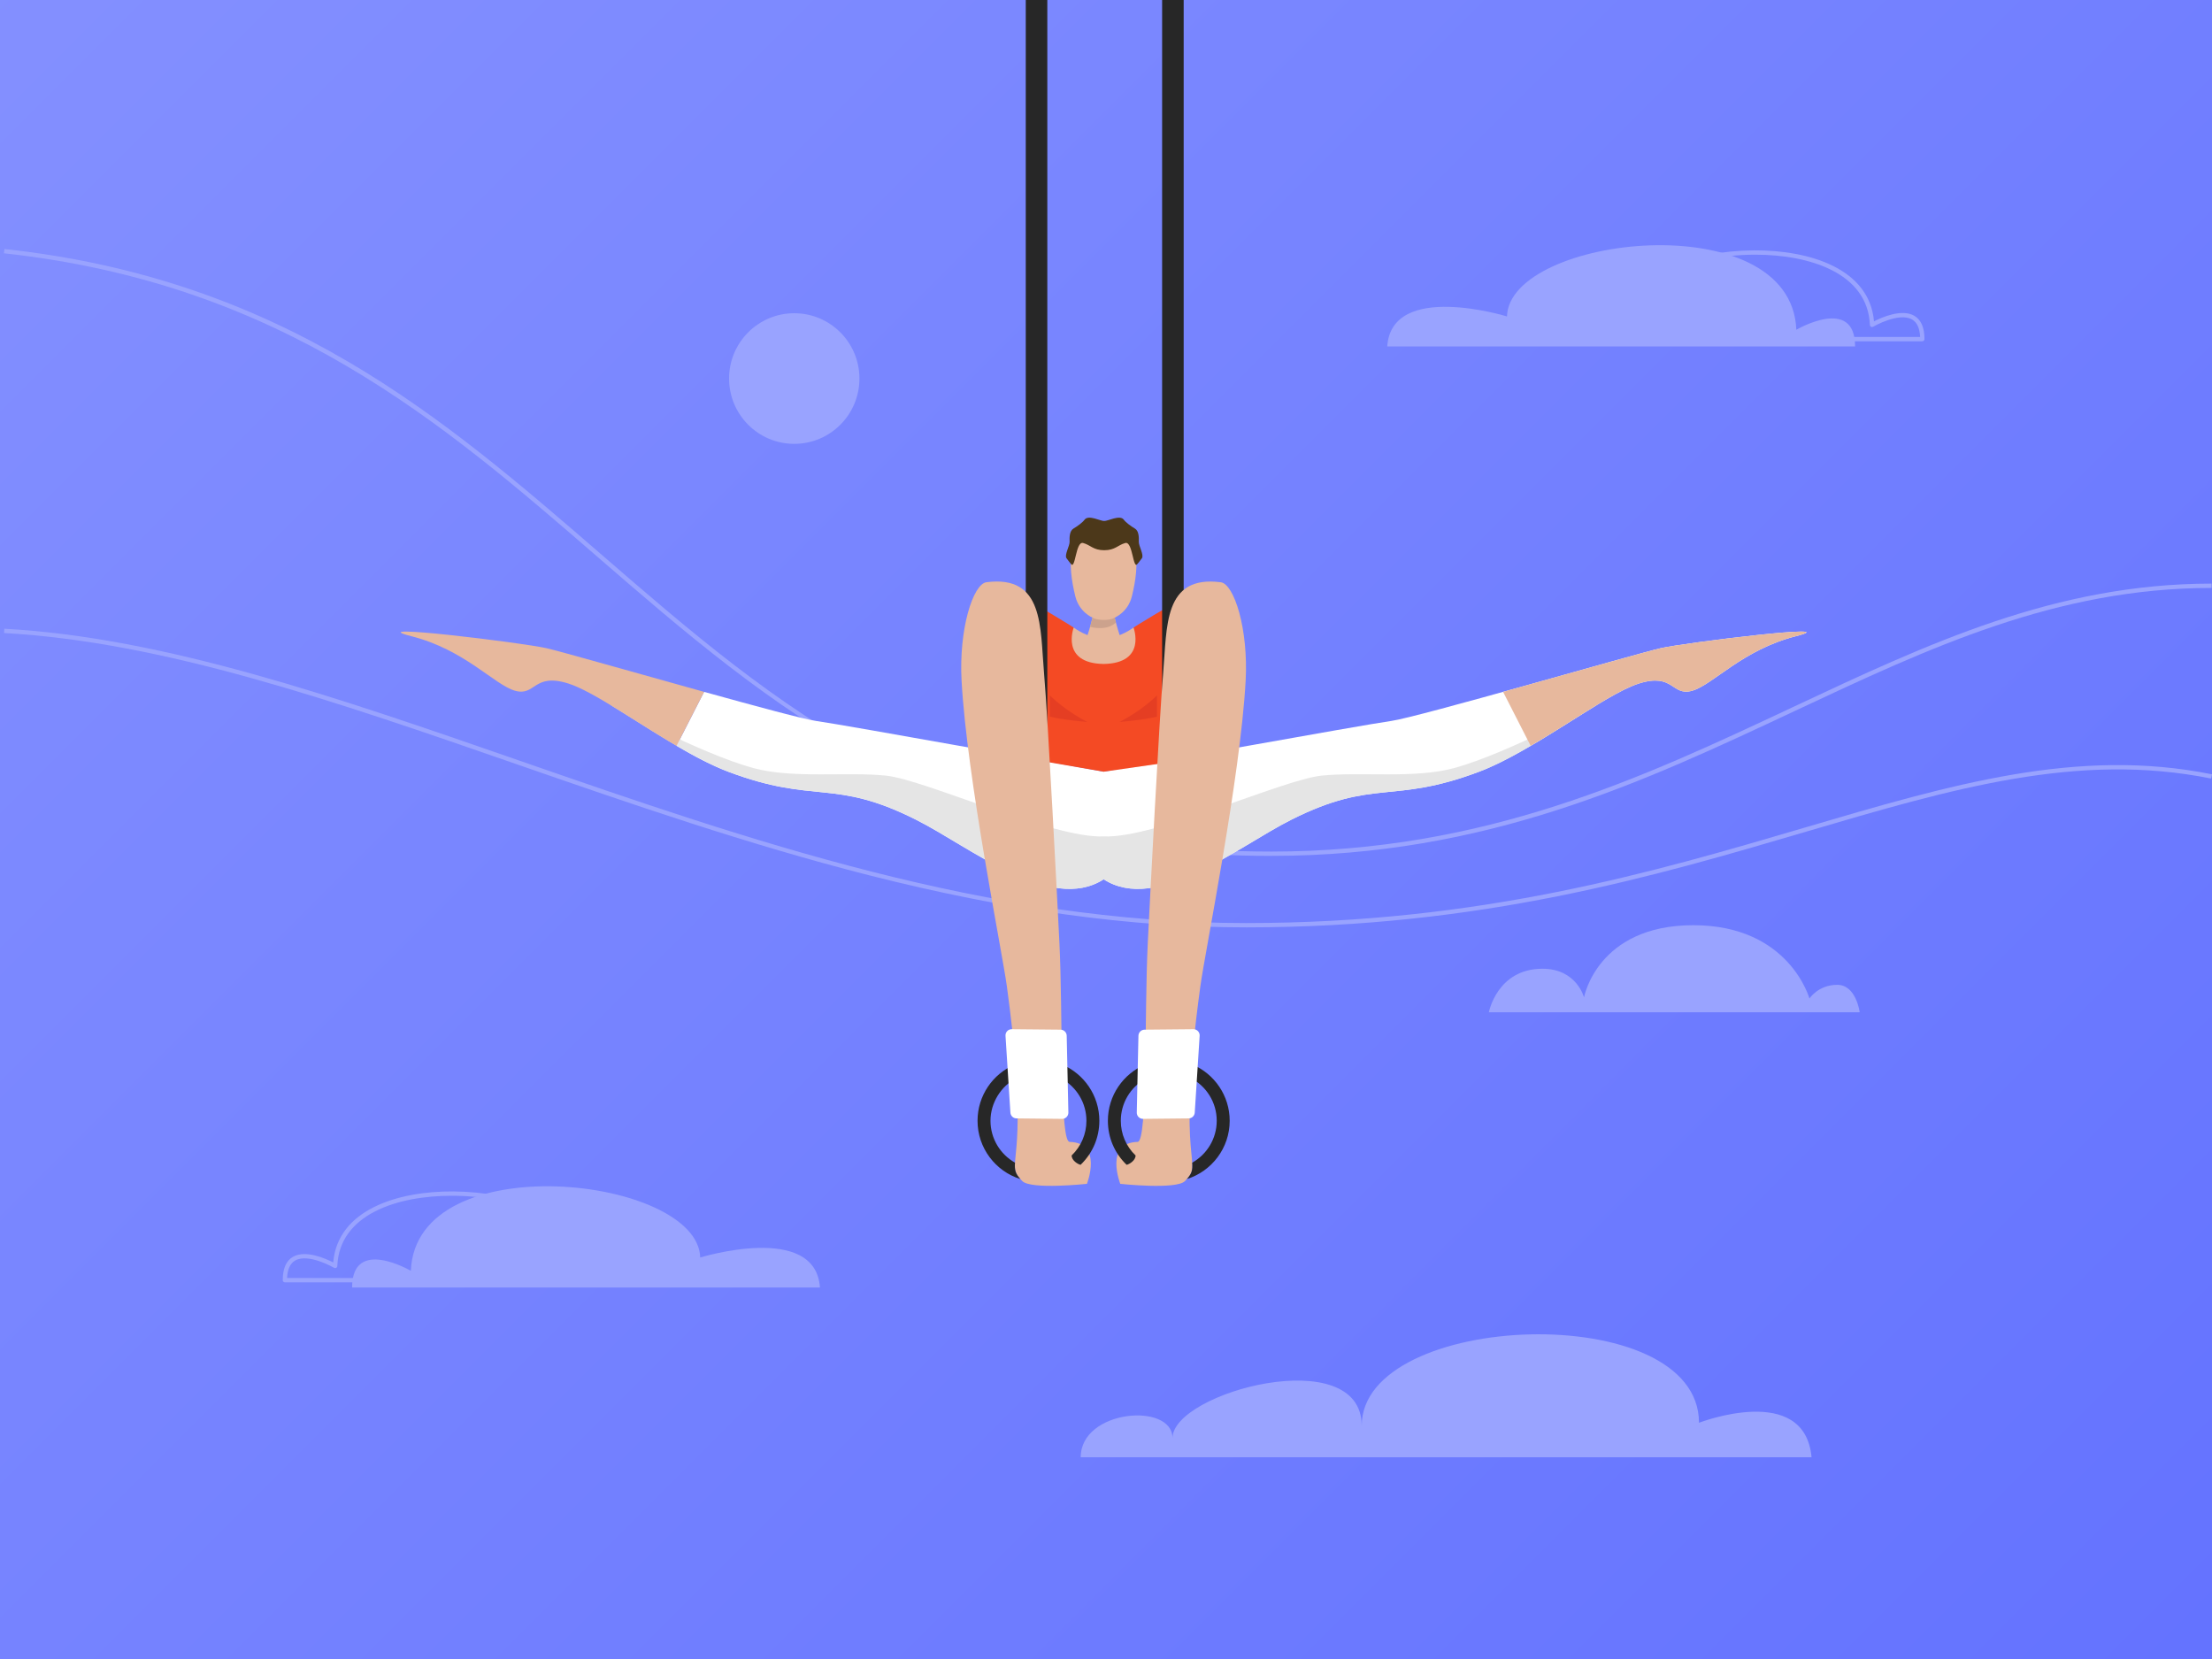 <svg width="100%" height="100%" viewBox="0 0 300 225" fill="none" preserveAspectRatio="xMidYMid meet" xmlns="http://www.w3.org/2000/svg">
<rect x="0" y="0" width="300" height="225" fill="#333333" stroke="none"/>
<g clip-path="url(#clip0_1365_11637)">
<rect width="300" height="225" fill="white"/>
<path d="M300 -26H0V274H300V-26Z" fill="url(#paint0_linear_1365_11637)"/>
<path d="M47.754 174.616H111.205C110.604 165.726 94.966 170.548 94.966 170.548C94.664 159.548 56.399 155.236 55.722 172.355C55.722 172.355 47.754 167.688 47.754 174.616Z" fill="#99A3FF"/>
<path d="M92.919 173.917H38.638C38.477 173.917 38.346 173.785 38.346 173.624C38.346 172.051 38.813 170.984 39.734 170.454C41.437 169.476 44.159 170.686 45.191 171.216C45.807 164.059 53.946 161.536 61.473 161.587C69.739 161.637 78.729 164.766 79.292 169.763C80.942 169.3 87.797 167.583 91.248 169.962C92.442 170.784 93.102 172.011 93.21 173.606C93.216 173.687 93.186 173.768 93.132 173.826C93.077 173.886 92.999 173.918 92.919 173.918V173.917ZM38.936 173.331H92.597C92.442 172.076 91.878 171.105 90.918 170.442C87.291 167.943 79.194 170.398 79.114 170.423C79.026 170.45 78.931 170.435 78.858 170.381C78.785 170.327 78.738 170.242 78.737 170.151C78.608 165.44 69.706 162.222 61.471 162.172C61.406 162.172 61.338 162.172 61.273 162.172C53.911 162.172 46.026 164.669 45.748 171.702C45.744 171.805 45.687 171.898 45.596 171.947C45.506 171.997 45.397 171.995 45.308 171.942C45.273 171.922 41.822 169.927 40.025 170.961C39.353 171.348 38.987 172.145 38.936 173.33V173.331Z" fill="#99A3FF"/>
<path d="M251.594 46.984H188.144C188.744 38.094 204.383 42.916 204.383 42.916C204.684 31.916 242.949 27.604 243.626 44.724C243.626 44.724 251.594 40.057 251.594 46.984Z" fill="#99A3FF"/>
<path d="M260.711 46.285H206.43C206.35 46.285 206.272 46.252 206.217 46.193C206.161 46.134 206.134 46.054 206.139 45.973C206.248 44.377 206.907 43.15 208.101 42.329C211.552 39.951 218.407 41.666 220.057 42.129C220.62 37.133 229.61 34.005 237.876 33.954C245.405 33.909 253.543 36.425 254.158 43.583C255.19 43.052 257.913 41.842 259.615 42.821C260.537 43.351 261.004 44.417 261.004 45.991C261.004 46.152 260.872 46.284 260.711 46.284V46.285ZM206.752 45.699H260.413C260.362 44.514 259.996 43.717 259.324 43.331C257.527 42.296 254.076 44.291 254.041 44.312C253.952 44.363 253.844 44.365 253.753 44.316C253.662 44.267 253.605 44.174 253.601 44.072C253.323 37.041 245.438 34.541 238.077 34.541C238.01 34.541 237.944 34.541 237.878 34.541C229.644 34.591 220.741 37.81 220.613 42.52C220.61 42.611 220.564 42.698 220.491 42.751C220.417 42.805 220.322 42.819 220.236 42.793C220.154 42.768 212.054 40.314 208.43 42.812C207.47 43.474 206.905 44.445 206.75 45.701L206.752 45.699Z" fill="#99A3FF"/>
<path d="M172.419 116.082C161.716 116.082 151.985 114.947 142.67 112.612C134.361 110.529 126.571 107.53 118.856 103.445C104.523 95.854 92.583 85.519 81.036 75.525C59.986 57.305 38.22 38.464 0.535 34.352L0.598 33.77C9.695 34.763 18.069 36.595 26.203 39.371C33.442 41.842 40.315 45.011 47.216 49.054C60.017 56.555 70.897 65.973 81.419 75.08C105.431 95.863 128.11 115.493 172.42 115.493C201.449 115.493 222.667 105.526 243.187 95.886C261.508 87.28 278.813 79.152 299.945 79.152V79.738C278.943 79.738 261.697 87.84 243.436 96.416C222.858 106.083 201.579 116.078 172.422 116.078L172.419 116.082Z" fill="#99A3FF"/>
<path d="M168.988 125.772C153.269 125.772 136.558 123.463 117.895 118.714C101.418 114.521 85.513 109.004 70.132 103.669C45.495 95.123 22.225 87.05 0.551 85.855L0.583 85.27C22.339 86.472 45.647 94.556 70.324 103.117C101.606 113.968 133.953 125.189 168.989 125.189C200.817 125.189 224.207 118.298 244.843 112.219C264.67 106.379 281.794 101.334 300 105.017L299.884 105.591C281.819 101.936 264.76 106.962 245.007 112.78C224.333 118.871 200.9 125.773 168.988 125.773V125.772Z" fill="#99A3FF"/>
<path d="M91.756 101.154C94.166 102.567 96.564 103.836 98.754 104.661C110.638 109.136 112.977 105.525 124.197 111.156C131.629 114.885 142.477 123.913 149.677 119.251C156.876 123.913 167.722 114.885 175.156 111.156C186.376 105.525 188.715 109.137 200.6 104.661C207.925 101.902 217.562 94.18 222.294 92.694C227.026 91.209 226.713 94.483 229.514 93.676C232.315 92.869 236.319 88.124 243.562 86.286C250.804 84.447 228.571 87.145 225.192 87.919C221.812 88.692 192.232 97.297 188.66 97.782C185.087 98.265 149.678 104.661 149.678 104.661C149.678 104.661 114.269 98.267 110.696 97.782C109.137 97.571 102.623 95.813 95.495 93.834" fill="white"/>
<path d="M197.23 104.164C191.864 105.632 184.537 104.642 179.225 105.194C173.916 105.746 156.488 113.773 149.7 113.431H149.689C142.899 113.773 125.473 105.746 120.164 105.194C114.852 104.642 107.525 105.632 102.159 104.164C94.904 102.181 82.669 95.532 82.669 95.532C87.556 98.482 93.719 102.755 98.778 104.661C110.662 109.136 113.001 105.525 124.222 111.156C131.652 114.884 142.496 123.909 149.695 119.253C156.895 123.909 167.738 114.885 175.168 111.156C186.389 105.525 188.728 109.137 200.612 104.661C205.672 102.755 211.833 98.482 216.721 95.532C216.721 95.532 204.486 102.181 197.231 104.164H197.23Z" fill="#E5E5E5"/>
<path d="M145.62 85.114C145.62 85.114 147.621 86.626 149.677 86.576V92.772L144.664 91.045L144.525 85.114H145.62Z" fill="#E7B89D"/>
<path d="M153.731 85.114C153.731 85.114 151.73 86.626 149.675 86.576V92.772L154.687 91.045L154.826 85.114H153.731Z" fill="#E7B89D"/>
<path d="M153.731 89.13C152.514 89.482 151.179 83.762 151.179 83.762C151.179 83.762 152.974 83.047 153.509 80.882C154.562 76.629 154.826 71.51 149.675 71.51C144.523 71.51 144.788 76.629 145.841 80.882C146.377 83.047 148.171 83.762 148.171 83.762C148.171 83.762 146.836 89.482 145.618 89.13L144.523 90.097L145.665 94.613L149.675 94.065L153.685 94.613L154.826 90.097L153.731 89.13V89.13Z" fill="#E7B89D"/>
<path d="M91.755 101.154C86.103 97.842 80.375 93.734 77.058 92.694C72.327 91.209 72.639 94.483 69.839 93.676C67.038 92.869 63.034 88.124 55.791 86.286C48.549 84.447 70.781 87.145 74.161 87.919C76.066 88.356 86.291 91.278 95.493 93.833L91.755 101.152V101.154Z" fill="#E7B89D"/>
<path d="M207.594 101.154C213.247 97.842 218.974 93.734 222.291 92.694C227.023 91.209 226.71 94.483 229.511 93.676C232.312 92.869 236.316 88.124 243.559 86.286C250.801 84.447 228.568 87.145 225.188 87.919C223.284 88.356 213.058 91.278 203.856 93.833L207.594 101.152V101.154Z" fill="#E7B89D"/>
<path d="M153.732 85.114C153.732 85.114 155.566 89.952 149.675 90.049C143.784 89.952 145.62 85.114 145.62 85.114C145.62 85.114 141.241 82.287 136.773 80.089L141.58 103.262L149.675 104.661L159.434 103.262L162.577 80.089C158.111 82.288 153.73 85.114 153.73 85.114H153.732Z" fill="#F44A24"/>
<path d="M142.042 -39.912H139.118V145.257H142.042V-39.912Z" fill="#272727"/>
<path d="M160.535 -40H157.611V145.169H160.535V-40Z" fill="#272727"/>
<path d="M165.564 78.966C167.374 79.199 169.331 85.301 168.937 92.375C168.201 105.583 163.454 128.967 162.8 133.739C159.356 158.898 163.42 157.391 160.719 160.174C159.548 161.381 151.938 160.558 151.938 160.558C151.938 160.558 149.739 154.996 154.287 154.868C155.668 154.83 155.177 137.816 155.668 127.855C155.915 122.845 157.223 97.373 157.758 91.213C158.295 85.054 157.751 77.96 165.563 78.967L165.564 78.966Z" fill="#E7B89D"/>
<path d="M145.063 154.867C144.427 154.849 144.188 151.224 144.068 146.344L144.025 144.365C143.927 139.001 143.917 132.62 143.682 127.852C143.435 122.842 142.126 97.37 141.591 91.21C141.056 85.051 141.599 77.957 133.787 78.964C131.977 79.197 130.02 85.3 130.415 92.374C131.15 105.582 135.898 128.965 136.551 133.738C137.133 137.984 137.5 141.471 137.722 144.346L137.852 146.214C138.602 158.456 136.491 157.966 138.633 160.172C139.804 161.379 147.414 160.556 147.414 160.556C147.414 160.556 149.612 154.994 145.065 154.867H145.063Z" fill="#E7B89D"/>
<path d="M137.656 157.685C135.676 156.566 134.334 154.439 134.334 152.003C134.334 149.567 135.763 147.299 137.851 146.214L137.721 144.339L137.626 144.378C134.663 145.637 132.578 148.581 132.578 152.003C132.578 155.709 135.022 158.854 138.38 159.906C137.706 159.151 137.591 158.686 137.655 157.687L137.656 157.685Z" fill="#272727"/>
<path d="M144.026 144.367L144.068 146.346C146.024 147.471 147.344 149.586 147.344 152.003C147.344 153.796 146.632 155.467 145.34 156.708C145.344 157.391 146.166 157.886 146.553 157.977C148.193 156.4 149.097 154.279 149.097 152.001C149.097 148.569 147.001 145.618 144.024 144.367H144.026Z" fill="#272727"/>
<path d="M161.695 157.685C163.676 156.566 165.018 154.439 165.018 152.003C165.018 149.488 163.588 147.299 161.501 146.214L161.631 144.339L161.726 144.378C164.689 145.637 166.774 148.581 166.774 152.003C166.774 155.709 164.329 158.854 160.972 159.906C161.646 159.151 161.761 158.686 161.697 157.687L161.695 157.685Z" fill="#272727"/>
<path d="M155.326 144.367L155.283 146.346C153.328 147.471 152.008 149.586 152.008 152.003C152.008 153.796 152.719 155.467 154.012 156.708C154.007 157.391 153.186 157.886 152.798 157.977C151.158 156.4 150.255 154.279 150.255 152.001C150.255 148.569 152.351 145.618 155.327 144.367H155.326Z" fill="#272727"/>
<path d="M107.72 60.198C112.602 60.198 116.56 56.232 116.56 51.34C116.56 46.448 112.602 42.482 107.72 42.482C102.838 42.482 98.881 46.448 98.881 51.34C98.881 56.232 102.838 60.198 107.72 60.198Z" fill="#99A3FF"/>
<path d="M146.568 197.64H245.691C244.751 187.414 230.424 192.961 230.424 192.961C230.424 176.053 184.679 177.768 184.679 193.366C184.679 181.985 159.02 188.803 159.02 195.041C159.02 190.158 146.571 191.145 146.571 197.642L146.568 197.64Z" fill="#99A3FF"/>
<path d="M201.924 137.289H252.218C252.218 137.289 251.755 133.565 249.175 133.565C246.595 133.565 245.403 135.427 245.403 135.427C245.403 135.427 242.69 125.479 229.654 125.479C216.618 125.479 214.83 135.267 214.83 135.267C214.83 135.267 213.837 131.384 209.199 131.384C203.045 131.384 201.925 137.289 201.925 137.289" fill="#99A3FF"/>
<path d="M137.213 139.585L143.843 139.648C144.294 139.653 144.663 140.016 144.671 140.469L144.897 150.888C144.907 151.361 144.524 151.75 144.052 151.745L137.862 151.682C137.424 151.678 137.063 151.335 137.035 150.897L136.37 140.476C136.339 139.99 136.727 139.58 137.213 139.584V139.585Z" fill="white"/>
<path d="M161.857 139.585L155.228 139.648C154.776 139.653 154.408 140.016 154.399 140.469L154.174 150.888C154.164 151.361 154.547 151.75 155.019 151.745L161.208 151.682C161.647 151.678 162.008 151.335 162.036 150.897L162.701 140.476C162.731 139.99 162.344 139.58 161.857 139.584V139.585Z" fill="white"/>
<path d="M142.384 94.297C144.451 96.406 147.458 97.914 147.458 97.914C147.458 97.914 144.226 97.65 142.384 97.197V94.297V94.297Z" fill="#E53E23"/>
<path d="M156.915 94.297C154.848 96.406 151.841 97.914 151.841 97.914C151.841 97.914 155.073 97.65 156.915 97.197V94.297V94.297Z" fill="#E53E23"/>
<path d="M148.172 83.763C149.29 84.175 150.173 84.247 151.179 83.763C152.184 83.28 148.172 83.763 148.172 83.763Z" fill="#E7B89D"/>
<path d="M148.173 83.763C148.576 84.08 150.351 84.279 151.18 83.763L151.342 84.405C151.342 84.405 150.471 85.603 147.841 85.024L148.173 83.762V83.763Z" fill="#CCA28D"/>
<path d="M154.447 73.467C154.472 72.915 154.472 72.011 153.921 71.684C153.37 71.358 152.703 70.873 152.411 70.479C151.885 69.767 150.21 70.698 149.755 70.66C149.3 70.698 147.625 69.765 147.099 70.479C146.808 70.873 146.141 71.358 145.59 71.684C145.039 72.011 145.039 72.915 145.064 73.467C145.089 74.019 144.338 75.275 144.639 75.702C144.94 76.129 145.223 76.455 145.223 76.455C145.867 77.41 145.867 73.367 146.894 73.643C147.922 73.919 148.258 74.623 149.756 74.623C151.255 74.623 151.591 73.919 152.619 73.643C153.646 73.366 153.646 77.409 154.289 76.455C154.289 76.455 154.573 76.129 154.874 75.702C155.175 75.276 154.422 74.019 154.449 73.467H154.447Z" fill="#4C381A"/>
</g>
<defs>
<linearGradient id="paint0_linear_1365_11637" x1="0" y1="-26" x2="300" y2="274" gradientUnits="userSpaceOnUse">
<stop stop-color="#8591FF"/>
<stop offset="1" stop-color="#6170FF"/>
</linearGradient>
<clipPath id="clip0_1365_11637">
<rect width="300" height="225" fill="white"/>
</clipPath>
</defs>
</svg>
